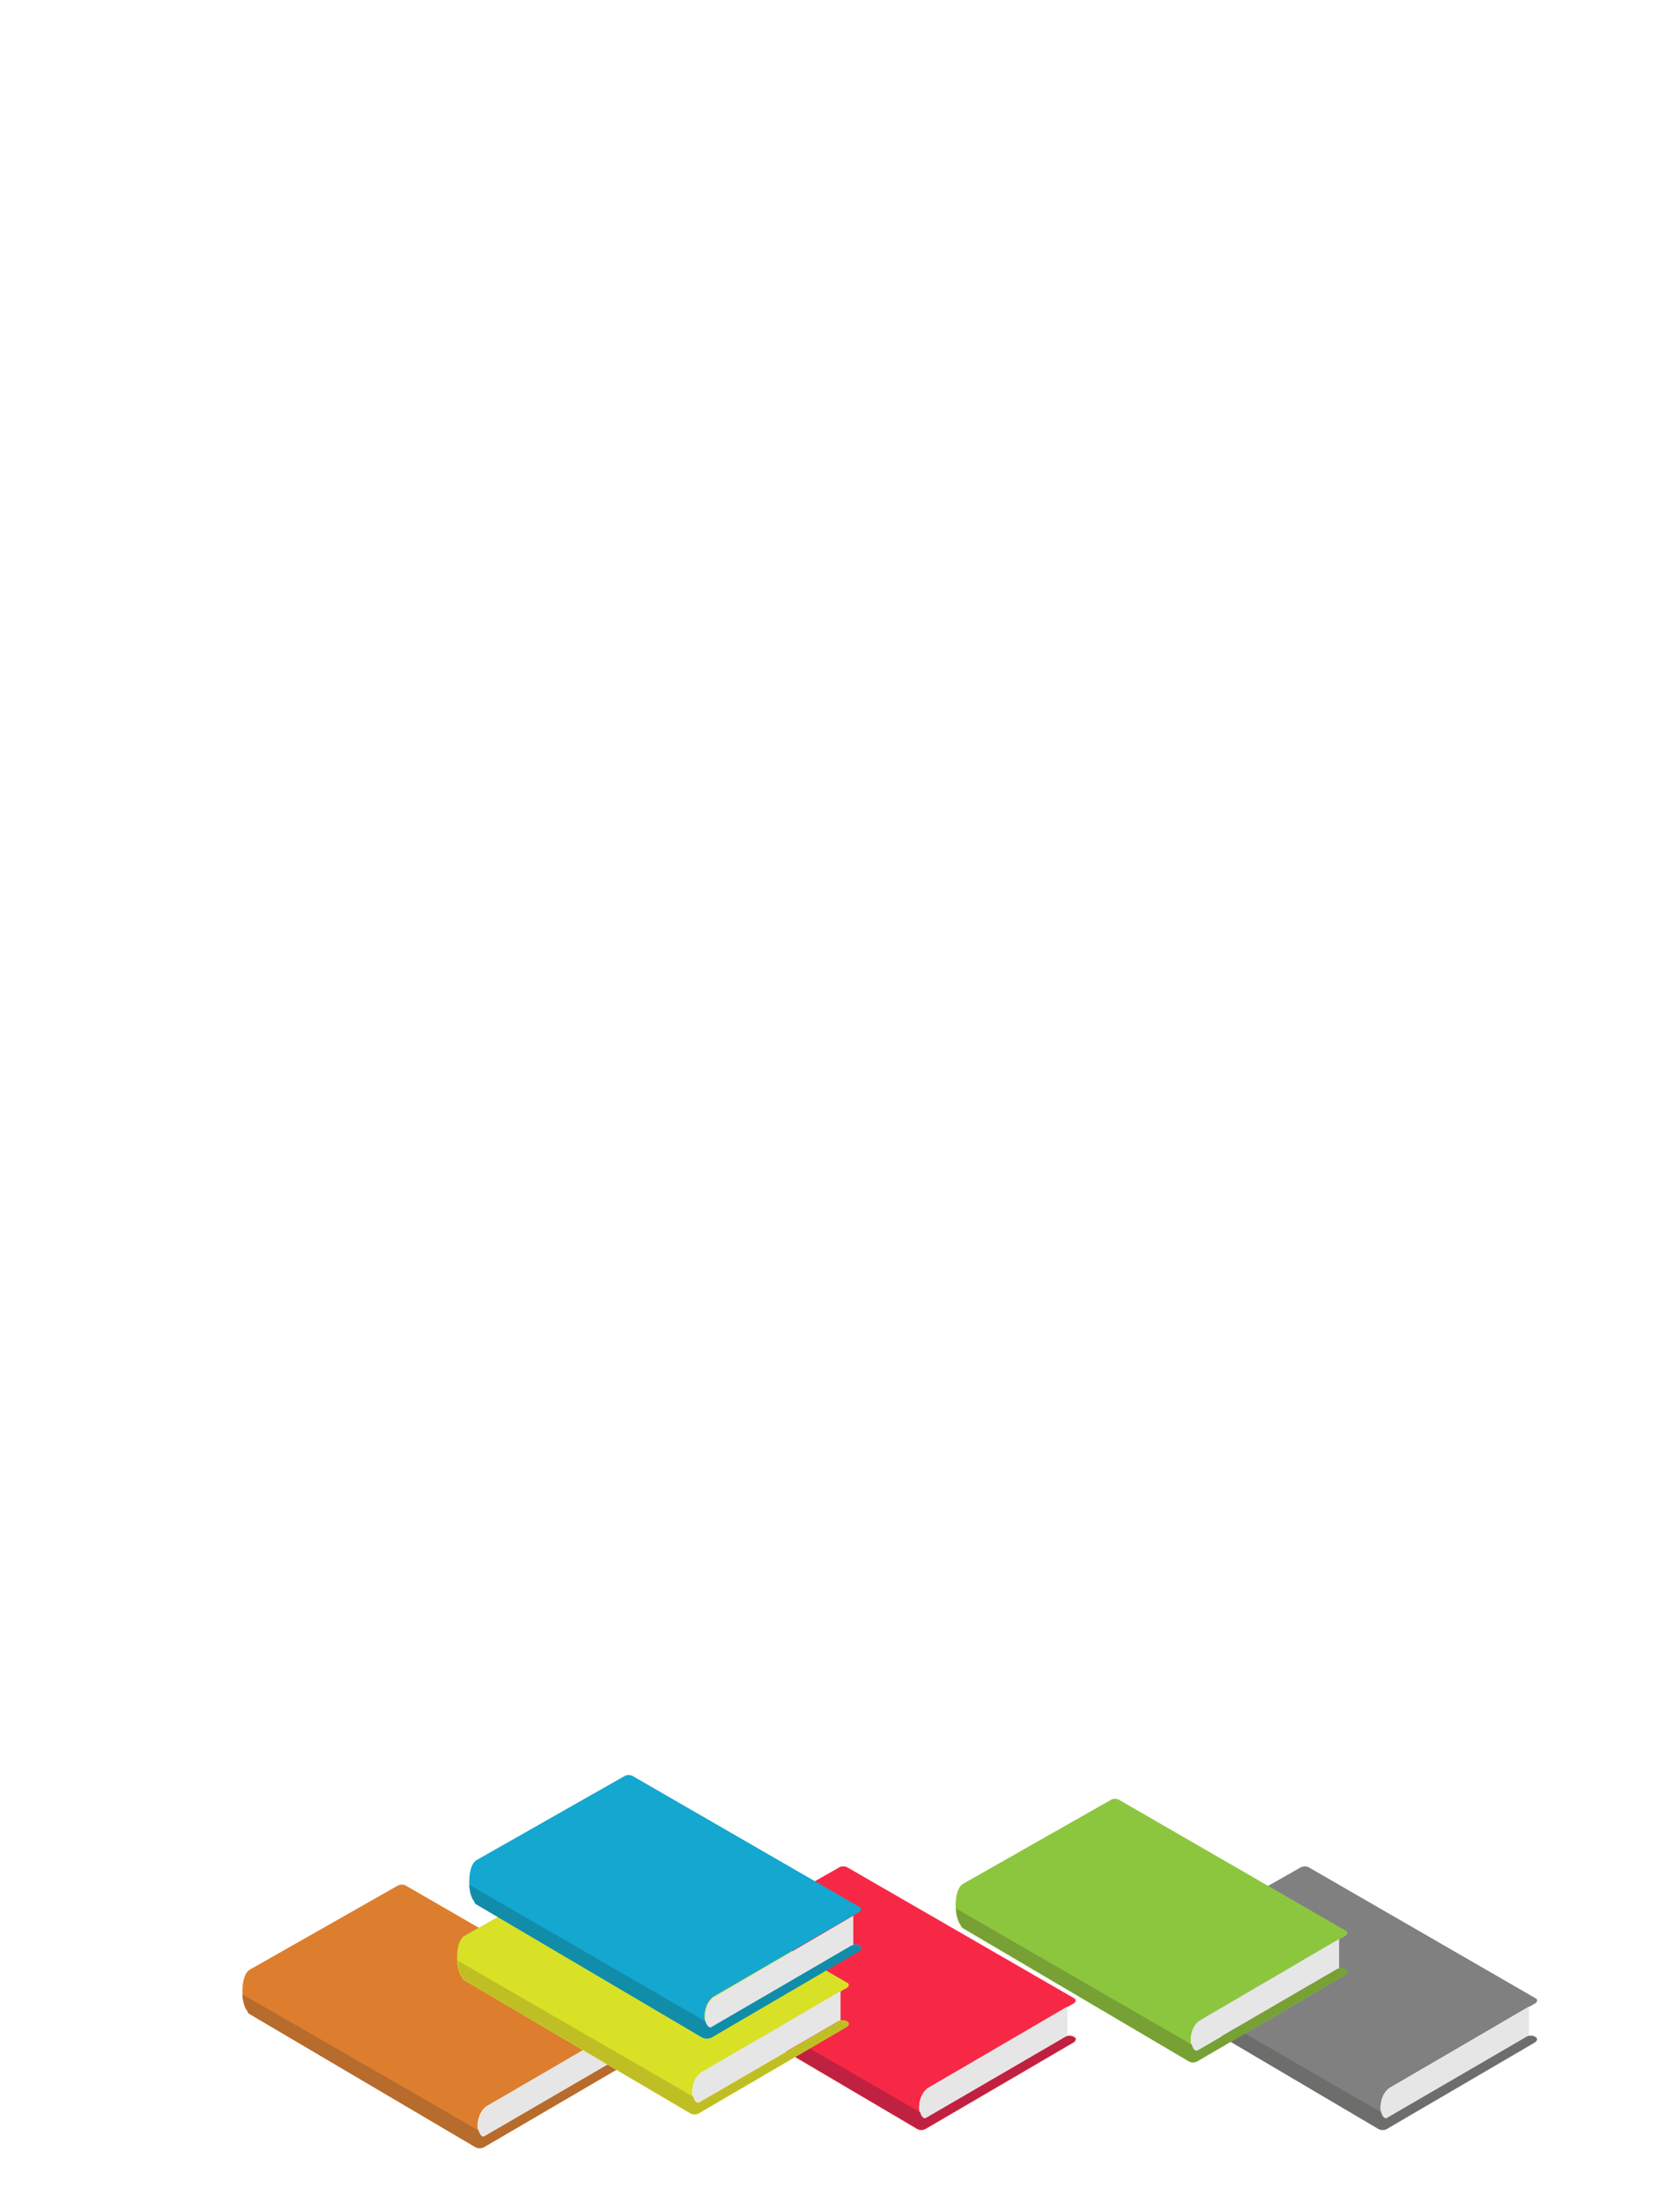 <?xml version="1.0" encoding="UTF-8"?>
<svg width="296px" height="388px" viewBox="0 0 296 398" version="1.1" xmlns="http://www.w3.org/2000/svg" xmlns:xlink="http://www.w3.org/1999/xlink">
 

    <g stroke="none" stroke-width="1" fill="none" fill-rule="evenodd">
        <g class="books" fill-rule="nonzero" transform="translate(40,320)">
            <g class="book book-grey">
                <g transform="translate(163, 17)">
                    <path d="M70.7,31 C70.3,30.7 69.5,30.7 69.1,31 L44,45.6 C43.9,45.6 43.9,45.7 43.8,45.7 C43.1,45.7 42.7,44.4 42.7,43.9 C42.7,41.4 44.1,40.4 44.1,40.4 L44,40.4 L70.7,24.9 C71.1,24.6 71.1,24.2 70.7,24 L29.8,0.4 C29.4,0.1 28.6,0.1 28.2,0.4 L1.6,15.5 C1.6,15.5 0.2,16 0.2,19.5 C0.2,22.1 1.1,23 1.1,23 L1.1,23 C1.1,23.2 1.2,23.3 1.4,23.5 L42.3,47.6 C42.7,47.9 43.5,47.9 43.9,47.6 L70.6,32 C71.1,31.6 71.1,31.2 70.7,31 Z" fill="#808080"></path>
                    <path d="M43.7,45.7 C43.8,45.7 43.9,45.7 43.9,45.6 L69,31 C69.1,30.9 69.3,30.9 69.5,30.8 L69.5,25.5 L44,40.4 L44.1,40.4 C44.1,40.4 42.7,41.3 42.7,43.9 C42.7,44.4 43,45.7 43.7,45.7 Z" fill="#E6E6E6"></path>
                    <path d="M43.9,47.5 L70.6,31.9 C71,31.6 71,31.2 70.6,31 C70.2,30.7 69.4,30.7 69,31 L43.9,45.6 C43.8,45.6 43.8,45.7 43.7,45.7 C43.2,45.7 42.9,45.1 42.8,44.6 L0.2,20 C0.3,22.2 1.1,23 1.1,23 L1.1,23 C1.1,23.2 1.2,23.3 1.4,23.5 L42.3,47.6 C42.8,47.8 43.5,47.8 43.9,47.5 Z" fill="#6D6D6C"></path>
                </g>
            </g>
            <g class="book book-orange">
                <g transform="translate(0, 20)">
                    <path d="M70.5,31.3 C70.1,31 69.3,31 68.9,31.3 L43.8,45.9 C43.7,45.9 43.7,46 43.6,46 C42.9,46 42.5,44.7 42.5,44.2 C42.5,41.7 43.9,40.7 43.9,40.7 L43.8,40.7 L70.5,25.2 C70.9,24.9 70.9,24.5 70.5,24.3 L29.6,0.7 C29.2,0.4 28.4,0.4 28,0.7 L1.4,15.8 C1.4,15.8 0,16.3 0,19.8 C0,22.4 0.9,23.3 0.9,23.3 L0.9,23.3 C0.9,23.5 1,23.6 1.2,23.8 L42.1,47.9 C42.5,48.2 43.3,48.2 43.7,47.9 L70.4,32.3 C71,32 71,31.5 70.5,31.3 Z" fill="#DD7E2F"></path>
                    <path d="M43.6,46 C43.7,46 43.8,46 43.8,45.9 L68.9,31.3 C69,31.2 69.2,31.2 69.4,31.1 L69.4,25.8 L43.9,40.7 L44,40.7 C44,40.7 42.6,41.6 42.6,44.2 C42.5,44.7 42.9,46 43.6,46 Z" fill="#E6E6E6"></path>
                    <path d="M43.8,47.8 L70.5,32.2 C70.9,31.9 70.9,31.5 70.5,31.3 C70.1,31 69.3,31 68.9,31.3 L43.8,45.9 C43.7,45.9 43.7,46 43.6,46 C43.1,46 42.8,45.4 42.7,44.9 L0,20.3 C0.1,22.5 0.9,23.3 0.9,23.3 L0.9,23.3 C0.9,23.5 1,23.6 1.2,23.8 L42.1,47.9 C42.6,48.1 43.4,48.1 43.8,47.8 Z" fill="#B76B2C"></path>
                </g>
            </g>
            <g class="book book-green">
                <g transform="translate(128, 4)">
                    <path d="M71.4,31.8 C71,31.5 70.2,31.5 69.8,31.8 L44.7,46.4 C44.6,46.4 44.6,46.5 44.5,46.5 C43.8,46.5 43.4,45.2 43.4,44.7 C43.4,42.2 44.8,41.2 44.8,41.2 L44.7,41.2 L71.4,25.7 C71.8,25.4 71.8,25 71.4,24.8 L30.5,1.2 C30.1,0.9 29.3,0.9 28.9,1.2 L2.3,16.3 C2.3,16.3 0.9,16.8 0.9,20.3 C0.9,22.9 1.8,23.8 1.8,23.8 L1.8,23.8 C1.8,24 1.9,24.1 2.1,24.3 L43,48.4 C43.4,48.7 44.2,48.7 44.6,48.4 L71.3,32.8 C71.8,32.5 71.8,32.1 71.4,31.8 Z" fill="#8CC63F"></path>
                    <path d="M44.4,46.5 C44.5,46.5 44.6,46.5 44.6,46.4 L69.7,31.8 C69.8,31.7 70,31.7 70.2,31.6 L70.2,26.3 L44.7,41.2 L44.8,41.2 C44.8,41.2 43.4,42.1 43.4,44.7 C43.4,45.2 43.7,46.5 44.4,46.5 Z" fill="#E6E6E6"></path>
                    <path d="M44.7,48.3 L71.4,32.7 C71.8,32.4 71.8,32 71.4,31.8 C71,31.6 70.2,31.5 69.8,31.8 L44.7,46.4 C44.6,46.4 44.6,46.5 44.5,46.5 C44,46.5 43.7,45.9 43.6,45.4 L1,20.8 C1.1,23 1.9,23.8 1.9,23.8 L1.9,23.8 C1.9,24 2,24.1 2.2,24.3 L43.1,48.4 C43.5,48.6 44.2,48.6 44.7,48.3 Z" fill="#77A035"></path>
                </g>
            </g>
            <g class="book book-red">
                <g transform="translate(79, 17)">
                    <path d="M71.3,31 C70.9,30.7 70.1,30.7 69.7,31 L44.6,45.6 C44.5,45.6 44.5,45.7 44.4,45.7 C43.7,45.7 43.3,44.4 43.3,43.9 C43.3,41.4 44.7,40.4 44.7,40.4 L44.6,40.4 L71.3,24.9 C71.7,24.6 71.7,24.2 71.3,24 L30.4,0.4 C30,0.1 29.2,0.1 28.8,0.4 L2.2,15.5 C2.2,15.5 0.8,16 0.8,19.5 C0.8,22.1 1.7,23 1.7,23 L1.7,23 C1.7,23.2 1.8,23.3 2,23.5 L42.9,47.6 C43.3,47.9 44.1,47.9 44.5,47.6 L71.2,32 C71.7,31.6 71.7,31.2 71.3,31 Z" fill="#F72846"></path>
                    <path d="M44.3,45.7 C44.4,45.7 44.5,45.7 44.5,45.6 L69.6,31 C69.7,30.9 69.9,30.9 70.1,30.8 L70.1,25.5 L44.6,40.4 L44.7,40.4 C44.7,40.4 43.3,41.3 43.3,43.9 C43.3,44.4 43.6,45.7 44.3,45.7 Z" fill="#E6E6E6"></path>
                    <path d="M44.6,47.5 L71.3,31.9 C71.7,31.6 71.7,31.2 71.3,31 C70.9,30.8 70.1,30.7 69.7,31 L44.6,45.6 C44.5,45.6 44.5,45.7 44.4,45.7 C43.9,45.7 43.6,45.1 43.5,44.6 L0.9,20 C1,22.2 1.8,23 1.8,23 L1.8,23 C1.8,23.2 1.9,23.3 2.1,23.5 L43,47.6 C43.4,47.8 44.1,47.8 44.6,47.5 Z" fill="#C12140"></path>
                </g>
            </g>
            <g class="book book-yellow">
                <g transform="translate(38, 14)">
                    <path d="M71.3,31.2 C70.9,30.9 70.1,30.9 69.7,31.2 L44.6,45.8 C44.5,45.8 44.5,45.9 44.4,45.9 C43.7,45.9 43.3,44.6 43.3,44.1 C43.3,41.6 44.7,40.6 44.7,40.6 L44.6,40.6 L71.3,25.1 C71.7,24.8 71.7,24.4 71.3,24.2 L30.4,0.6 C30,0.3 29.2,0.3 28.8,0.6 L2.2,15.7 C2.2,15.7 0.8,16.2 0.8,19.7 C0.8,22.3 1.7,23.2 1.7,23.2 L1.7,23.2 C1.7,23.4 1.8,23.5 2,23.7 L42.9,47.8 C43.3,48.1 44.1,48.1 44.5,47.8 L71.2,32.2 C71.7,31.9 71.7,31.4 71.3,31.2 Z" fill="#D8E126"></path>
                    <path d="M44.3,45.9 C44.4,45.9 44.5,45.9 44.5,45.8 L69.6,31.2 C69.7,31.1 69.9,31.1 70.1,31 L70.1,25.7 L44.6,40.6 L44.7,40.6 C44.7,40.6 43.3,41.5 43.3,44.1 C43.3,44.6 43.6,45.9 44.3,45.9 Z" fill="#E6E6E6"></path>
                    <path d="M44.6,47.7 L71.3,32.1 C71.7,31.8 71.7,31.4 71.3,31.2 C70.9,30.9 70.1,30.9 69.7,31.2 L44.6,45.8 C44.5,45.8 44.5,45.9 44.4,45.9 C43.9,45.9 43.6,45.3 43.5,44.8 L0.9,20.2 C1,22.4 1.8,23.2 1.8,23.2 L1.8,23.2 C1.8,23.4 1.9,23.5 2.1,23.7 L43,47.8 C43.4,48 44.1,48 44.6,47.7 Z" fill="#BFBF25"></path>
                </g>
            </g>
            <g class="book book-blue">
                <g transform="translate(41, 0)">
                    <path d="M70.5,31.5 C70.1,31.2 69.3,31.2 68.9,31.5 L43.8,46.1 C43.7,46.1 43.7,46.2 43.6,46.2 C42.9,46.2 42.5,44.9 42.5,44.4 C42.5,41.9 43.9,40.9 43.9,40.9 L43.8,40.9 L70.5,25.4 C70.9,25.1 70.9,24.7 70.5,24.5 L29.6,0.9 C29.2,0.6 28.4,0.6 28,0.9 L1.4,16 C1.4,16 -1.13686838e-13,16.5 -1.13686838e-13,20 C-1.13686838e-13,22.6 0.9,23.5 0.9,23.5 L0.9,23.5 C0.9,23.7 1,23.8 1.2,24 L42.1,48.1 C42.5,48.4 43.3,48.4 43.7,48.1 L70.4,32.5 C71,32.2 71,31.8 70.5,31.5 Z" fill="#14A7D0"></path>
                    <path d="M43.6,46.3 C43.7,46.3 43.8,46.3 43.8,46.2 L68.9,31.6 C69,31.5 69.2,31.5 69.4,31.4 L69.4,26.1 L43.9,41 L44,41 C44,41 42.6,41.9 42.6,44.5 C42.5,44.9 42.9,46.2 43.6,46.3 Z" fill="#E6E6E6"></path>
                    <path d="M43.8,48.1 L70.5,32.5 C70.9,32.2 70.9,31.8 70.5,31.6 C70.1,31.3 69.3,31.3 68.9,31.6 L43.8,46.2 C43.7,46.2 43.7,46.3 43.6,46.3 C43.1,46.3 42.8,45.7 42.7,45.2 L0,20.5 C0.1,22.7 0.9,23.5 0.9,23.5 L0.9,23.5 C0.9,23.7 1,23.8 1.2,24 L42.1,48.1 C42.6,48.3 43.4,48.3 43.8,48.1 Z" fill="#118DAA"></path>
                </g>
            </g>
        </g>
    </g>
</svg>